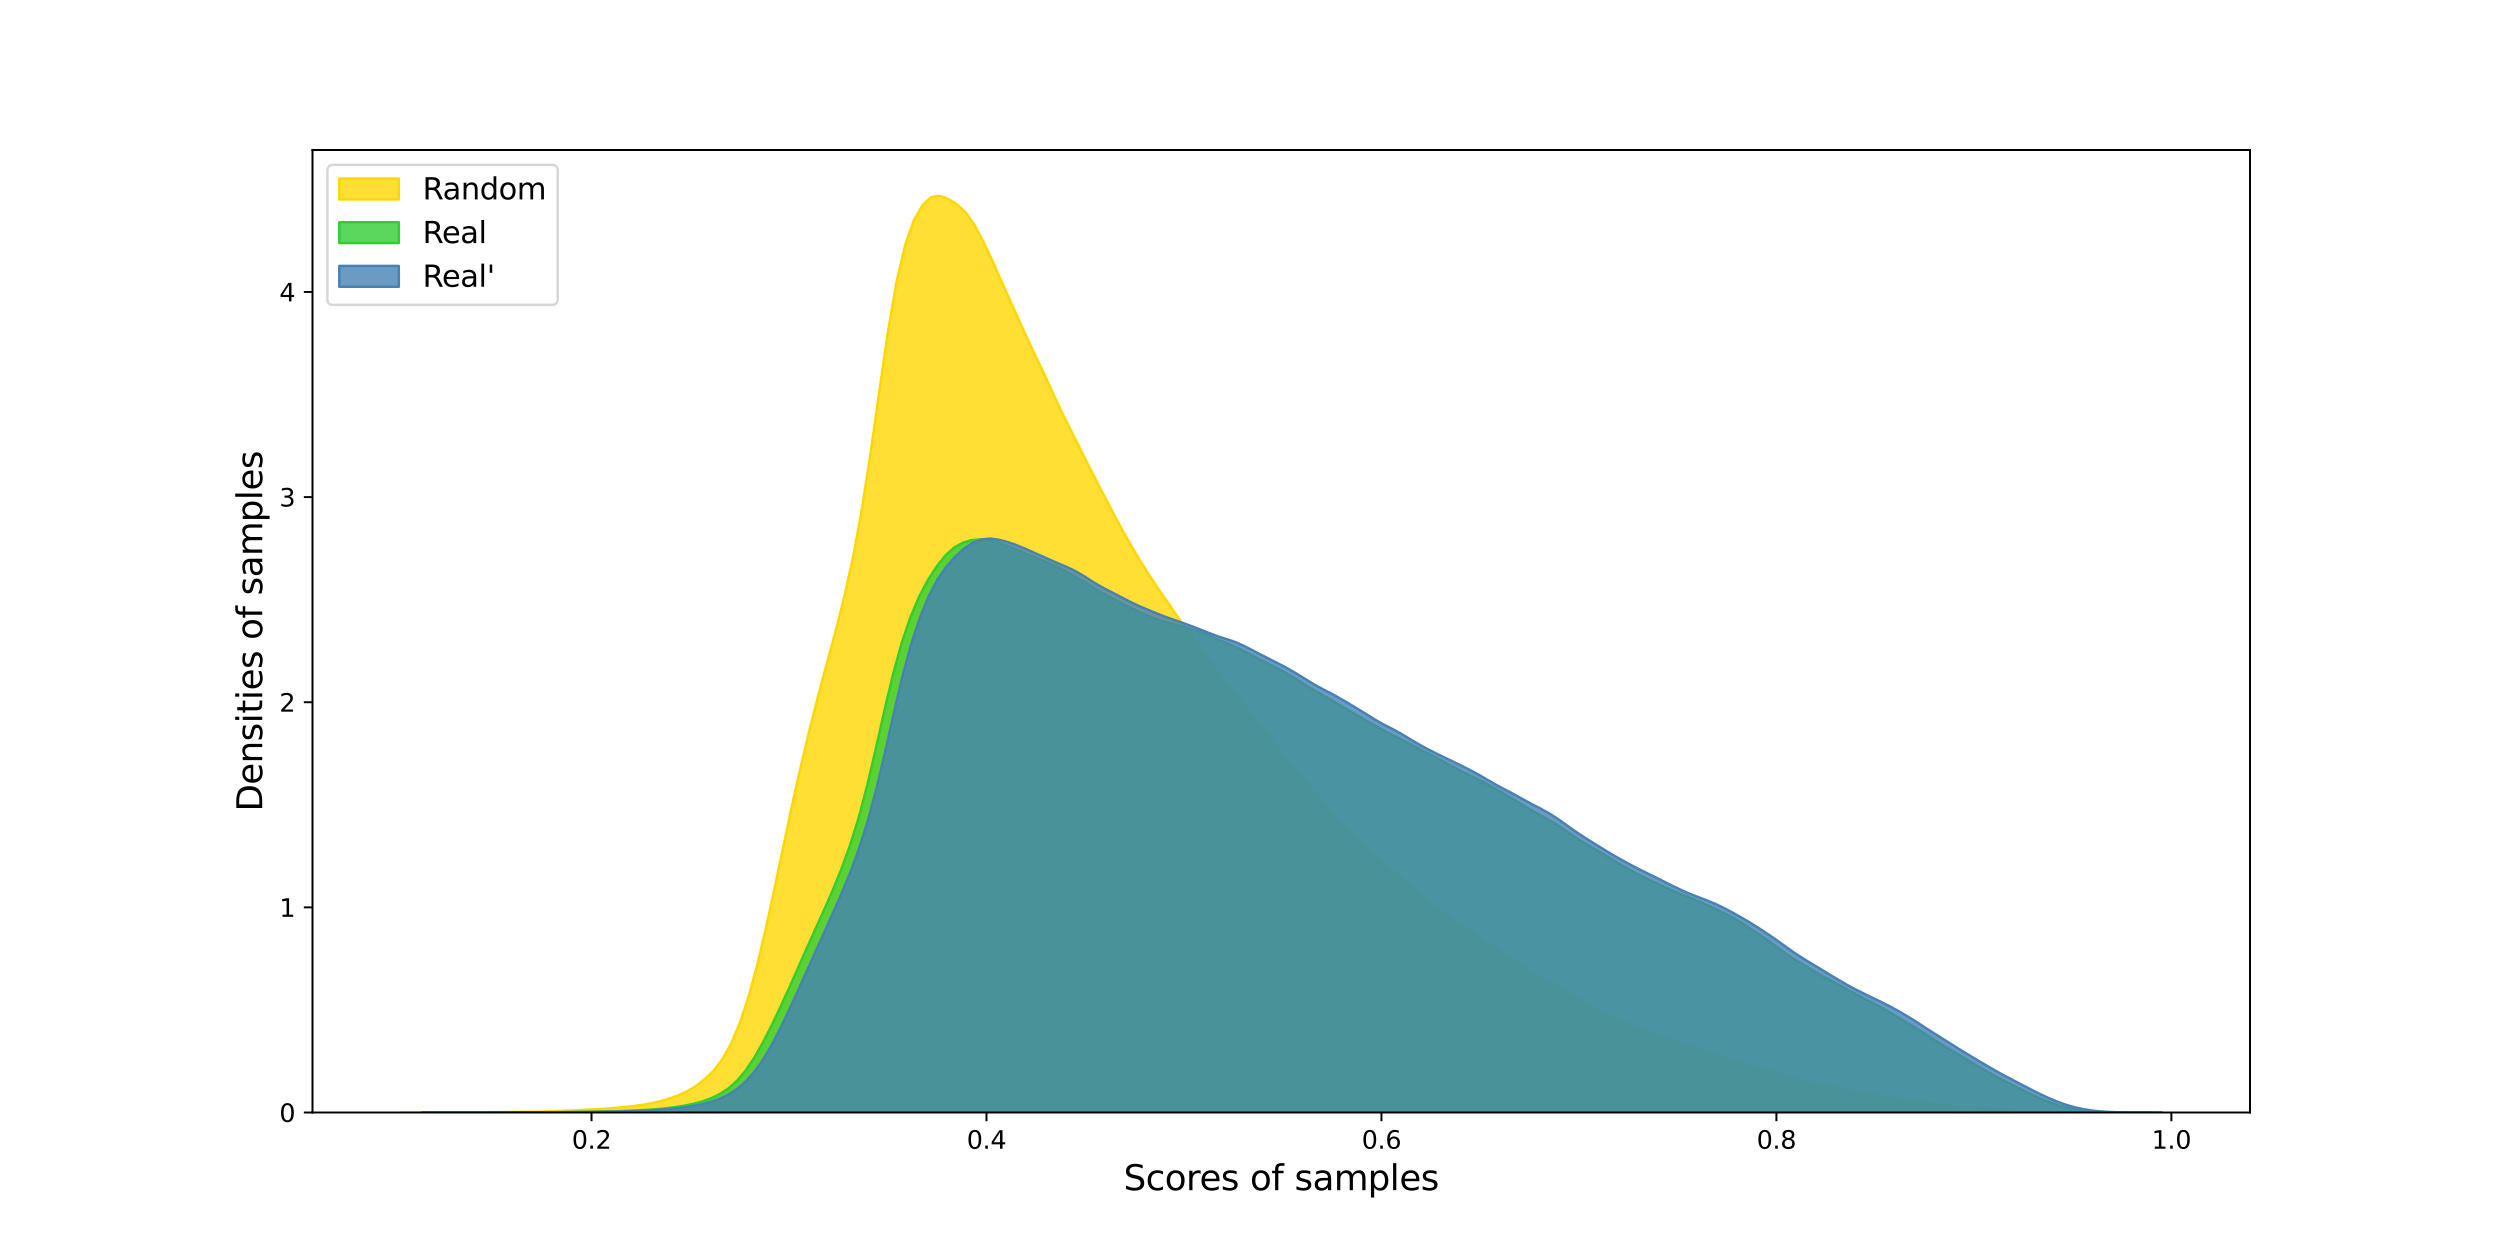 <?xml version="1.0" encoding="utf-8" standalone="no"?>
<!DOCTYPE svg PUBLIC "-//W3C//DTD SVG 1.1//EN"
  "http://www.w3.org/Graphics/SVG/1.1/DTD/svg11.dtd">
<svg xmlns:xlink="http://www.w3.org/1999/xlink" width="1008pt" height="504pt" viewBox="0 0 1008 504" xmlns="http://www.w3.org/2000/svg" version="1.1">
 <defs>
  <style type="text/css">*{stroke-linejoin: round; stroke-linecap: butt}</style>
 </defs>
 <g id="figure_1">
  <g id="patch_1">
   <path d="M 0 504 
L 1008 504 
L 1008 0 
L 0 0 
z
" style="fill: #ffffff"/>
  </g>
  <g id="axes_1">
   <g id="patch_2">
    <path d="M 126 448.56 
L 907.2 448.56 
L 907.2 60.48 
L 126 60.48 
z
" style="fill: #ffffff"/>
   </g>
   <g id="PolyCollection_1">
    <defs>
     <path id="m1582a1eefe" d="M 161.509 -55.44 
L 161.509 -55.44 
L 165.017 -55.44 
L 168.525 -55.44 
L 172.033 -55.44 
L 175.541 -55.44 
L 179.049 -55.44 
L 182.557 -55.44 
L 186.065 -55.44 
L 189.574 -55.44 
L 193.082 -55.44 
L 196.59 -55.44 
L 200.098 -55.44 
L 203.606 -55.44 
L 207.114 -55.44 
L 210.622 -55.44 
L 214.13 -55.44 
L 217.638 -55.44 
L 221.146 -55.44 
L 224.654 -55.44 
L 228.162 -55.44 
L 231.67 -55.44 
L 235.178 -55.44 
L 238.686 -55.44 
L 242.194 -55.44 
L 245.702 -55.44 
L 249.21 -55.44 
L 252.718 -55.44 
L 256.226 -55.44 
L 259.735 -55.44 
L 263.243 -55.44 
L 266.751 -55.44 
L 270.259 -55.44 
L 273.767 -55.44 
L 277.275 -55.44 
L 280.783 -55.44 
L 284.291 -55.44 
L 287.799 -55.44 
L 291.307 -55.44 
L 294.815 -55.44 
L 298.323 -55.44 
L 301.831 -55.44 
L 305.339 -55.44 
L 308.847 -55.44 
L 312.355 -55.44 
L 315.863 -55.44 
L 319.371 -55.44 
L 322.879 -55.44 
L 326.387 -55.44 
L 329.896 -55.44 
L 333.404 -55.44 
L 336.912 -55.44 
L 340.42 -55.44 
L 343.928 -55.44 
L 347.436 -55.44 
L 350.944 -55.44 
L 354.452 -55.44 
L 357.96 -55.44 
L 361.468 -55.44 
L 364.976 -55.44 
L 368.484 -55.44 
L 371.992 -55.44 
L 375.5 -55.44 
L 379.008 -55.44 
L 382.516 -55.44 
L 386.024 -55.44 
L 389.532 -55.44 
L 393.04 -55.44 
L 396.549 -55.44 
L 400.057 -55.44 
L 403.565 -55.44 
L 407.073 -55.44 
L 410.581 -55.44 
L 414.089 -55.44 
L 417.597 -55.44 
L 421.105 -55.44 
L 424.613 -55.44 
L 428.121 -55.44 
L 431.629 -55.44 
L 435.137 -55.44 
L 438.645 -55.44 
L 442.153 -55.44 
L 445.661 -55.44 
L 449.169 -55.44 
L 452.677 -55.44 
L 456.185 -55.44 
L 459.693 -55.44 
L 463.201 -55.44 
L 466.71 -55.44 
L 470.218 -55.44 
L 473.726 -55.44 
L 477.234 -55.44 
L 480.742 -55.44 
L 484.25 -55.44 
L 487.758 -55.44 
L 491.266 -55.44 
L 494.774 -55.44 
L 498.282 -55.44 
L 501.79 -55.44 
L 505.298 -55.44 
L 508.806 -55.44 
L 512.314 -55.44 
L 515.822 -55.44 
L 519.33 -55.44 
L 522.838 -55.44 
L 526.346 -55.44 
L 529.854 -55.44 
L 533.363 -55.44 
L 536.871 -55.44 
L 540.379 -55.44 
L 543.887 -55.44 
L 547.395 -55.44 
L 550.903 -55.44 
L 554.411 -55.44 
L 557.919 -55.44 
L 561.427 -55.44 
L 564.935 -55.44 
L 568.443 -55.44 
L 571.951 -55.44 
L 575.459 -55.44 
L 578.967 -55.44 
L 582.475 -55.44 
L 585.983 -55.44 
L 589.491 -55.44 
L 592.999 -55.44 
L 596.507 -55.44 
L 600.015 -55.44 
L 603.524 -55.44 
L 607.032 -55.44 
L 610.54 -55.44 
L 614.048 -55.44 
L 617.556 -55.44 
L 621.064 -55.44 
L 624.572 -55.44 
L 628.08 -55.44 
L 631.588 -55.44 
L 635.096 -55.44 
L 638.604 -55.44 
L 642.112 -55.44 
L 645.62 -55.44 
L 649.128 -55.44 
L 652.636 -55.44 
L 656.144 -55.44 
L 659.652 -55.44 
L 663.16 -55.44 
L 666.668 -55.44 
L 670.177 -55.44 
L 673.685 -55.44 
L 677.193 -55.44 
L 680.701 -55.44 
L 684.209 -55.44 
L 687.717 -55.44 
L 691.225 -55.44 
L 694.733 -55.44 
L 698.241 -55.44 
L 701.749 -55.44 
L 705.257 -55.44 
L 708.765 -55.44 
L 712.273 -55.44 
L 715.781 -55.44 
L 719.289 -55.44 
L 722.797 -55.44 
L 726.305 -55.44 
L 729.813 -55.44 
L 733.321 -55.44 
L 736.829 -55.44 
L 740.338 -55.44 
L 743.846 -55.44 
L 747.354 -55.44 
L 750.862 -55.44 
L 754.37 -55.44 
L 757.878 -55.44 
L 761.386 -55.44 
L 764.894 -55.44 
L 768.402 -55.44 
L 771.91 -55.44 
L 775.418 -55.44 
L 778.926 -55.44 
L 782.434 -55.44 
L 785.942 -55.44 
L 789.45 -55.44 
L 792.958 -55.44 
L 796.466 -55.44 
L 799.974 -55.44 
L 803.482 -55.44 
L 806.991 -55.44 
L 810.499 -55.44 
L 814.007 -55.44 
L 817.515 -55.44 
L 821.023 -55.44 
L 824.531 -55.44 
L 828.039 -55.44 
L 831.547 -55.44 
L 835.055 -55.44 
L 838.563 -55.44 
L 842.071 -55.44 
L 845.579 -55.44 
L 849.087 -55.44 
L 852.595 -55.44 
L 856.103 -55.44 
L 859.611 -55.44 
L 859.611 -55.44 
L 859.611 -55.44 
L 856.103 -55.44 
L 852.595 -55.442 
L 849.087 -55.446 
L 845.579 -55.451 
L 842.071 -55.459 
L 838.563 -55.478 
L 835.055 -55.51 
L 831.547 -55.557 
L 828.039 -55.628 
L 824.531 -55.727 
L 821.023 -55.84 
L 817.515 -55.966 
L 814.007 -56.127 
L 810.499 -56.327 
L 806.991 -56.544 
L 803.482 -56.77 
L 799.974 -57.022 
L 796.466 -57.281 
L 792.958 -57.554 
L 789.45 -57.91 
L 785.942 -58.331 
L 782.434 -58.731 
L 778.926 -59.11 
L 775.418 -59.533 
L 771.91 -60.026 
L 768.402 -60.56 
L 764.894 -61.107 
L 761.386 -61.635 
L 757.878 -62.152 
L 754.37 -62.699 
L 750.862 -63.295 
L 747.354 -63.91 
L 743.846 -64.545 
L 740.338 -65.25 
L 736.829 -66.024 
L 733.321 -66.835 
L 729.813 -67.693 
L 726.305 -68.57 
L 722.797 -69.444 
L 719.289 -70.345 
L 715.781 -71.331 
L 712.273 -72.396 
L 708.765 -73.439 
L 705.257 -74.472 
L 701.749 -75.6 
L 698.241 -76.767 
L 694.733 -77.854 
L 691.225 -78.906 
L 687.717 -80.006 
L 684.209 -81.091 
L 680.701 -82.149 
L 677.193 -83.341 
L 673.685 -84.614 
L 670.177 -85.822 
L 666.668 -87.044 
L 663.16 -88.395 
L 659.652 -89.859 
L 656.144 -91.343 
L 652.636 -92.866 
L 649.128 -94.367 
L 645.62 -96.018 
L 642.112 -97.983 
L 638.604 -100.023 
L 635.096 -101.988 
L 631.588 -103.969 
L 628.08 -106.002 
L 624.572 -108.069 
L 621.064 -110.168 
L 617.556 -112.29 
L 614.048 -114.432 
L 610.54 -116.602 
L 607.032 -118.835 
L 603.524 -121.282 
L 600.015 -123.826 
L 596.507 -126.215 
L 592.999 -128.524 
L 589.491 -130.759 
L 585.983 -132.996 
L 582.475 -135.62 
L 578.967 -138.499 
L 575.459 -141.222 
L 571.951 -144.012 
L 568.443 -147.043 
L 564.935 -150.029 
L 561.427 -152.902 
L 557.919 -155.971 
L 554.411 -159.36 
L 550.903 -162.74 
L 547.395 -165.977 
L 543.887 -169.241 
L 540.379 -172.718 
L 536.871 -176.546 
L 533.363 -180.598 
L 529.854 -184.639 
L 526.346 -188.776 
L 522.838 -193.096 
L 519.33 -197.339 
L 515.822 -201.613 
L 512.314 -206.092 
L 508.806 -210.623 
L 505.298 -214.991 
L 501.79 -219.299 
L 498.282 -223.772 
L 494.774 -228.334 
L 491.266 -232.909 
L 487.758 -237.722 
L 484.25 -242.592 
L 480.742 -247.158 
L 477.234 -251.835 
L 473.726 -256.897 
L 470.218 -262.011 
L 466.71 -267.047 
L 463.201 -272.344 
L 459.693 -277.969 
L 456.185 -283.801 
L 452.677 -289.996 
L 449.169 -296.544 
L 445.661 -303.185 
L 442.153 -309.928 
L 438.645 -316.791 
L 435.137 -323.812 
L 431.629 -330.812 
L 428.121 -337.805 
L 424.613 -345.302 
L 421.105 -352.98 
L 417.597 -360.288 
L 414.089 -367.735 
L 410.581 -375.464 
L 407.073 -383.158 
L 403.565 -391.096 
L 400.057 -399.039 
L 396.549 -406.442 
L 393.04 -413.061 
L 389.532 -418.183 
L 386.024 -421.425 
L 382.516 -423.66 
L 379.008 -425.04 
L 375.5 -424.529 
L 371.992 -421.281 
L 368.484 -415.194 
L 364.976 -405.277 
L 361.468 -390.246 
L 357.96 -369.871 
L 354.452 -345.549 
L 350.944 -320.683 
L 347.436 -298.255 
L 343.928 -279.266 
L 340.42 -263.315 
L 336.912 -249.416 
L 333.404 -236.511 
L 329.896 -223.469 
L 326.387 -209.661 
L 322.879 -194.978 
L 319.371 -179.3 
L 315.863 -162.788 
L 312.355 -146.074 
L 308.847 -129.842 
L 305.339 -115.005 
L 301.831 -102.192 
L 298.323 -91.542 
L 294.815 -83.211 
L 291.307 -76.979 
L 287.799 -72.392 
L 284.291 -68.941 
L 280.783 -66.239 
L 277.275 -64.114 
L 273.767 -62.47 
L 270.259 -61.185 
L 266.751 -60.146 
L 263.243 -59.303 
L 259.735 -58.627 
L 256.226 -58.112 
L 252.718 -57.72 
L 249.21 -57.391 
L 245.702 -57.088 
L 242.194 -56.843 
L 238.686 -56.67 
L 235.178 -56.501 
L 231.67 -56.325 
L 228.162 -56.171 
L 224.654 -56.026 
L 221.146 -55.898 
L 217.638 -55.797 
L 214.13 -55.729 
L 210.622 -55.691 
L 207.114 -55.652 
L 203.606 -55.605 
L 200.098 -55.565 
L 196.59 -55.532 
L 193.082 -55.506 
L 189.574 -55.485 
L 186.065 -55.47 
L 182.557 -55.458 
L 179.049 -55.449 
L 175.541 -55.443 
L 172.033 -55.441 
L 168.525 -55.44 
L 165.017 -55.44 
L 161.509 -55.44 
z
" style="stroke: #ffd700"/>
    </defs>
    <g clip-path="url(#pa602f96b05)">
     <use xlink:href="#m1582a1eefe" x="0" y="504" style="fill: #ffd700; fill-opacity: 0.8; stroke: #ffd700"/>
    </g>
   </g>
   <g id="PolyCollection_2">
    <defs>
     <path id="m3aca2bbd31" d="M 171.206 -55.44 
L 171.206 -55.44 
L 174.705 -55.44 
L 178.204 -55.44 
L 181.703 -55.44 
L 185.202 -55.44 
L 188.701 -55.44 
L 192.2 -55.44 
L 195.699 -55.44 
L 199.198 -55.44 
L 202.697 -55.44 
L 206.196 -55.44 
L 209.695 -55.44 
L 213.194 -55.44 
L 216.693 -55.44 
L 220.192 -55.44 
L 223.691 -55.44 
L 227.19 -55.44 
L 230.689 -55.44 
L 234.188 -55.44 
L 237.687 -55.44 
L 241.186 -55.44 
L 244.685 -55.44 
L 248.184 -55.44 
L 251.683 -55.44 
L 255.182 -55.44 
L 258.681 -55.44 
L 262.18 -55.44 
L 265.679 -55.44 
L 269.178 -55.44 
L 272.677 -55.44 
L 276.176 -55.44 
L 279.675 -55.44 
L 283.174 -55.44 
L 286.673 -55.44 
L 290.172 -55.44 
L 293.671 -55.44 
L 297.17 -55.44 
L 300.669 -55.44 
L 304.168 -55.44 
L 307.667 -55.44 
L 311.166 -55.44 
L 314.665 -55.44 
L 318.164 -55.44 
L 321.663 -55.44 
L 325.162 -55.44 
L 328.661 -55.44 
L 332.16 -55.44 
L 335.659 -55.44 
L 339.158 -55.44 
L 342.657 -55.44 
L 346.156 -55.44 
L 349.655 -55.44 
L 353.154 -55.44 
L 356.653 -55.44 
L 360.152 -55.44 
L 363.651 -55.44 
L 367.15 -55.44 
L 370.649 -55.44 
L 374.148 -55.44 
L 377.647 -55.44 
L 381.146 -55.44 
L 384.645 -55.44 
L 388.144 -55.44 
L 391.643 -55.44 
L 395.142 -55.44 
L 398.641 -55.44 
L 402.14 -55.44 
L 405.639 -55.44 
L 409.138 -55.44 
L 412.637 -55.44 
L 416.136 -55.44 
L 419.635 -55.44 
L 423.134 -55.44 
L 426.633 -55.44 
L 430.132 -55.44 
L 433.631 -55.44 
L 437.13 -55.44 
L 440.629 -55.44 
L 444.128 -55.44 
L 447.627 -55.44 
L 451.126 -55.44 
L 454.625 -55.44 
L 458.124 -55.44 
L 461.623 -55.44 
L 465.122 -55.44 
L 468.621 -55.44 
L 472.12 -55.44 
L 475.619 -55.44 
L 479.118 -55.44 
L 482.617 -55.44 
L 486.116 -55.44 
L 489.615 -55.44 
L 493.114 -55.44 
L 496.613 -55.44 
L 500.112 -55.44 
L 503.611 -55.44 
L 507.11 -55.44 
L 510.609 -55.44 
L 514.108 -55.44 
L 517.607 -55.44 
L 521.106 -55.44 
L 524.605 -55.44 
L 528.104 -55.44 
L 531.603 -55.44 
L 535.102 -55.44 
L 538.601 -55.44 
L 542.1 -55.44 
L 545.599 -55.44 
L 549.098 -55.44 
L 552.598 -55.44 
L 556.097 -55.44 
L 559.596 -55.44 
L 563.095 -55.44 
L 566.594 -55.44 
L 570.093 -55.44 
L 573.592 -55.44 
L 577.091 -55.44 
L 580.59 -55.44 
L 584.089 -55.44 
L 587.588 -55.44 
L 591.087 -55.44 
L 594.586 -55.44 
L 598.085 -55.44 
L 601.584 -55.44 
L 605.083 -55.44 
L 608.582 -55.44 
L 612.081 -55.44 
L 615.58 -55.44 
L 619.079 -55.44 
L 622.578 -55.44 
L 626.077 -55.44 
L 629.576 -55.44 
L 633.075 -55.44 
L 636.574 -55.44 
L 640.073 -55.44 
L 643.572 -55.44 
L 647.071 -55.44 
L 650.57 -55.44 
L 654.069 -55.44 
L 657.568 -55.44 
L 661.067 -55.44 
L 664.566 -55.44 
L 668.065 -55.44 
L 671.564 -55.44 
L 675.063 -55.44 
L 678.562 -55.44 
L 682.061 -55.44 
L 685.56 -55.44 
L 689.059 -55.44 
L 692.558 -55.44 
L 696.057 -55.44 
L 699.556 -55.44 
L 703.055 -55.44 
L 706.554 -55.44 
L 710.053 -55.44 
L 713.552 -55.44 
L 717.051 -55.44 
L 720.55 -55.44 
L 724.049 -55.44 
L 727.548 -55.44 
L 731.047 -55.44 
L 734.546 -55.44 
L 738.045 -55.44 
L 741.544 -55.44 
L 745.043 -55.44 
L 748.542 -55.44 
L 752.041 -55.44 
L 755.54 -55.44 
L 759.039 -55.44 
L 762.538 -55.44 
L 766.037 -55.44 
L 769.536 -55.44 
L 773.035 -55.44 
L 776.534 -55.44 
L 780.033 -55.44 
L 783.532 -55.44 
L 787.031 -55.44 
L 790.53 -55.44 
L 794.029 -55.44 
L 797.528 -55.44 
L 801.027 -55.44 
L 804.526 -55.44 
L 808.025 -55.44 
L 811.524 -55.44 
L 815.023 -55.44 
L 818.522 -55.44 
L 822.021 -55.44 
L 825.52 -55.44 
L 829.019 -55.44 
L 832.518 -55.44 
L 836.017 -55.44 
L 839.516 -55.44 
L 843.015 -55.44 
L 846.514 -55.44 
L 850.013 -55.44 
L 853.512 -55.44 
L 857.011 -55.44 
L 860.51 -55.44 
L 864.009 -55.44 
L 867.508 -55.44 
L 867.508 -55.44 
L 867.508 -55.44 
L 864.009 -55.44 
L 860.51 -55.442 
L 857.011 -55.449 
L 853.512 -55.473 
L 850.013 -55.533 
L 846.514 -55.651 
L 843.015 -55.866 
L 839.516 -56.23 
L 836.017 -56.784 
L 832.518 -57.564 
L 829.019 -58.596 
L 825.52 -59.87 
L 822.021 -61.345 
L 818.522 -62.964 
L 815.023 -64.672 
L 811.524 -66.427 
L 808.025 -68.225 
L 804.526 -70.101 
L 801.027 -72.071 
L 797.528 -74.111 
L 794.029 -76.191 
L 790.53 -78.28 
L 787.031 -80.347 
L 783.532 -82.448 
L 780.033 -84.671 
L 776.534 -86.964 
L 773.035 -89.17 
L 769.536 -91.259 
L 766.037 -93.329 
L 762.538 -95.419 
L 759.039 -97.471 
L 755.54 -99.406 
L 752.041 -101.22 
L 748.542 -103.038 
L 745.043 -104.935 
L 741.544 -106.84 
L 738.045 -108.715 
L 734.546 -110.655 
L 731.047 -112.685 
L 727.548 -114.736 
L 724.049 -116.846 
L 720.55 -119.156 
L 717.051 -121.686 
L 713.552 -124.263 
L 710.053 -126.713 
L 706.554 -129.055 
L 703.055 -131.349 
L 699.556 -133.499 
L 696.057 -135.404 
L 692.558 -137.109 
L 689.059 -138.721 
L 685.56 -140.289 
L 682.061 -141.783 
L 678.562 -143.205 
L 675.063 -144.645 
L 671.564 -146.151 
L 668.065 -147.727 
L 664.566 -149.408 
L 661.067 -151.192 
L 657.568 -153.06 
L 654.069 -155.01 
L 650.57 -157.077 
L 647.071 -159.237 
L 643.572 -161.335 
L 640.073 -163.366 
L 636.574 -165.511 
L 633.075 -167.854 
L 629.576 -170.275 
L 626.077 -172.517 
L 622.578 -174.493 
L 619.079 -176.415 
L 615.58 -178.449 
L 612.081 -180.571 
L 608.582 -182.68 
L 605.083 -184.731 
L 601.584 -186.738 
L 598.085 -188.661 
L 594.586 -190.438 
L 591.087 -192.144 
L 587.588 -193.942 
L 584.089 -195.831 
L 580.59 -197.693 
L 577.091 -199.498 
L 573.592 -201.304 
L 570.093 -203.151 
L 566.594 -205.003 
L 563.095 -206.797 
L 559.596 -208.578 
L 556.097 -210.462 
L 552.598 -212.459 
L 549.098 -214.5 
L 545.599 -216.538 
L 542.1 -218.559 
L 538.601 -220.604 
L 535.102 -222.702 
L 531.603 -224.744 
L 528.104 -226.739 
L 524.605 -228.881 
L 521.106 -231.12 
L 517.607 -233.169 
L 514.108 -234.994 
L 510.609 -236.764 
L 507.11 -238.552 
L 503.611 -240.392 
L 500.112 -242.231 
L 496.613 -243.872 
L 493.114 -245.311 
L 489.615 -246.775 
L 486.116 -248.272 
L 482.617 -249.589 
L 479.118 -250.695 
L 475.619 -251.678 
L 472.12 -252.595 
L 468.621 -253.602 
L 465.122 -254.833 
L 461.623 -256.271 
L 458.124 -257.844 
L 454.625 -259.533 
L 451.126 -261.34 
L 447.627 -263.204 
L 444.128 -265.162 
L 440.629 -267.28 
L 437.13 -269.425 
L 433.631 -271.446 
L 430.132 -273.371 
L 426.633 -275.222 
L 423.134 -276.866 
L 419.635 -278.28 
L 416.136 -279.688 
L 412.637 -281.185 
L 409.138 -282.677 
L 405.639 -284.07 
L 402.14 -285.248 
L 398.641 -286.106 
L 395.142 -286.498 
L 391.643 -286.224 
L 388.144 -285.151 
L 384.645 -283.135 
L 381.146 -279.946 
L 377.647 -275.565 
L 374.148 -270.13 
L 370.649 -263.499 
L 367.15 -255.279 
L 363.651 -245.015 
L 360.152 -232.405 
L 356.653 -217.755 
L 353.154 -202.198 
L 349.655 -187.266 
L 346.156 -174.077 
L 342.657 -162.91 
L 339.158 -153.38 
L 335.659 -144.854 
L 332.16 -136.858 
L 328.661 -129.121 
L 325.162 -121.379 
L 321.663 -113.499 
L 318.164 -105.625 
L 314.665 -97.959 
L 311.166 -90.619 
L 307.667 -83.75 
L 304.168 -77.586 
L 300.669 -72.381 
L 297.17 -68.253 
L 293.671 -65.134 
L 290.172 -62.839 
L 286.673 -61.15 
L 283.174 -59.889 
L 279.675 -58.952 
L 276.176 -58.249 
L 272.677 -57.681 
L 269.178 -57.209 
L 265.679 -56.845 
L 262.18 -56.581 
L 258.681 -56.377 
L 255.182 -56.203 
L 251.683 -56.065 
L 248.184 -55.96 
L 244.685 -55.873 
L 241.186 -55.794 
L 237.687 -55.728 
L 234.188 -55.672 
L 230.689 -55.625 
L 227.19 -55.587 
L 223.691 -55.557 
L 220.192 -55.531 
L 216.693 -55.509 
L 213.194 -55.492 
L 209.695 -55.479 
L 206.196 -55.471 
L 202.697 -55.465 
L 199.198 -55.459 
L 195.699 -55.455 
L 192.2 -55.452 
L 188.701 -55.449 
L 185.202 -55.446 
L 181.703 -55.443 
L 178.204 -55.441 
L 174.705 -55.44 
L 171.206 -55.44 
z
" style="stroke: #32cd32"/>
    </defs>
    <g clip-path="url(#pa602f96b05)">
     <use xlink:href="#m3aca2bbd31" x="0" y="504" style="fill: #32cd32; fill-opacity: 0.8; stroke: #32cd32"/>
    </g>
   </g>
   <g id="PolyCollection_3">
    <defs>
     <path id="m1842d052db" d="M 170.078 -55.44 
L 170.078 -55.44 
L 173.604 -55.44 
L 177.13 -55.44 
L 180.655 -55.44 
L 184.181 -55.44 
L 187.707 -55.44 
L 191.233 -55.44 
L 194.758 -55.44 
L 198.284 -55.44 
L 201.81 -55.44 
L 205.335 -55.44 
L 208.861 -55.44 
L 212.387 -55.44 
L 215.912 -55.44 
L 219.438 -55.44 
L 222.964 -55.44 
L 226.489 -55.44 
L 230.015 -55.44 
L 233.541 -55.44 
L 237.067 -55.44 
L 240.592 -55.44 
L 244.118 -55.44 
L 247.644 -55.44 
L 251.169 -55.44 
L 254.695 -55.44 
L 258.221 -55.44 
L 261.746 -55.44 
L 265.272 -55.44 
L 268.798 -55.44 
L 272.323 -55.44 
L 275.849 -55.44 
L 279.375 -55.44 
L 282.901 -55.44 
L 286.426 -55.44 
L 289.952 -55.44 
L 293.478 -55.44 
L 297.003 -55.44 
L 300.529 -55.44 
L 304.055 -55.44 
L 307.58 -55.44 
L 311.106 -55.44 
L 314.632 -55.44 
L 318.157 -55.44 
L 321.683 -55.44 
L 325.209 -55.44 
L 328.734 -55.44 
L 332.26 -55.44 
L 335.786 -55.44 
L 339.312 -55.44 
L 342.837 -55.44 
L 346.363 -55.44 
L 349.889 -55.44 
L 353.414 -55.44 
L 356.94 -55.44 
L 360.466 -55.44 
L 363.991 -55.44 
L 367.517 -55.44 
L 371.043 -55.44 
L 374.568 -55.44 
L 378.094 -55.44 
L 381.62 -55.44 
L 385.146 -55.44 
L 388.671 -55.44 
L 392.197 -55.44 
L 395.723 -55.44 
L 399.248 -55.44 
L 402.774 -55.44 
L 406.3 -55.44 
L 409.825 -55.44 
L 413.351 -55.44 
L 416.877 -55.44 
L 420.402 -55.44 
L 423.928 -55.44 
L 427.454 -55.44 
L 430.98 -55.44 
L 434.505 -55.44 
L 438.031 -55.44 
L 441.557 -55.44 
L 445.082 -55.44 
L 448.608 -55.44 
L 452.134 -55.44 
L 455.659 -55.44 
L 459.185 -55.44 
L 462.711 -55.44 
L 466.236 -55.44 
L 469.762 -55.44 
L 473.288 -55.44 
L 476.814 -55.44 
L 480.339 -55.44 
L 483.865 -55.44 
L 487.391 -55.44 
L 490.916 -55.44 
L 494.442 -55.44 
L 497.968 -55.44 
L 501.493 -55.44 
L 505.019 -55.44 
L 508.545 -55.44 
L 512.07 -55.44 
L 515.596 -55.44 
L 519.122 -55.44 
L 522.648 -55.44 
L 526.173 -55.44 
L 529.699 -55.44 
L 533.225 -55.44 
L 536.75 -55.44 
L 540.276 -55.44 
L 543.802 -55.44 
L 547.327 -55.44 
L 550.853 -55.44 
L 554.379 -55.44 
L 557.904 -55.44 
L 561.43 -55.44 
L 564.956 -55.44 
L 568.481 -55.44 
L 572.007 -55.44 
L 575.533 -55.44 
L 579.059 -55.44 
L 582.584 -55.44 
L 586.11 -55.44 
L 589.636 -55.44 
L 593.161 -55.44 
L 596.687 -55.44 
L 600.213 -55.44 
L 603.738 -55.44 
L 607.264 -55.44 
L 610.79 -55.44 
L 614.315 -55.44 
L 617.841 -55.44 
L 621.367 -55.44 
L 624.893 -55.44 
L 628.418 -55.44 
L 631.944 -55.44 
L 635.47 -55.44 
L 638.995 -55.44 
L 642.521 -55.44 
L 646.047 -55.44 
L 649.572 -55.44 
L 653.098 -55.44 
L 656.624 -55.44 
L 660.149 -55.44 
L 663.675 -55.44 
L 667.201 -55.44 
L 670.727 -55.44 
L 674.252 -55.44 
L 677.778 -55.44 
L 681.304 -55.44 
L 684.829 -55.44 
L 688.355 -55.44 
L 691.881 -55.44 
L 695.406 -55.44 
L 698.932 -55.44 
L 702.458 -55.44 
L 705.983 -55.44 
L 709.509 -55.44 
L 713.035 -55.44 
L 716.561 -55.44 
L 720.086 -55.44 
L 723.612 -55.44 
L 727.138 -55.44 
L 730.663 -55.44 
L 734.189 -55.44 
L 737.715 -55.44 
L 741.24 -55.44 
L 744.766 -55.44 
L 748.292 -55.44 
L 751.817 -55.44 
L 755.343 -55.44 
L 758.869 -55.44 
L 762.394 -55.44 
L 765.92 -55.44 
L 769.446 -55.44 
L 772.972 -55.44 
L 776.497 -55.44 
L 780.023 -55.44 
L 783.549 -55.44 
L 787.074 -55.44 
L 790.6 -55.44 
L 794.126 -55.44 
L 797.651 -55.44 
L 801.177 -55.44 
L 804.703 -55.44 
L 808.228 -55.44 
L 811.754 -55.44 
L 815.28 -55.44 
L 818.806 -55.44 
L 822.331 -55.44 
L 825.857 -55.44 
L 829.383 -55.44 
L 832.908 -55.44 
L 836.434 -55.44 
L 839.96 -55.44 
L 843.485 -55.44 
L 847.011 -55.44 
L 850.537 -55.44 
L 854.062 -55.44 
L 857.588 -55.44 
L 861.114 -55.44 
L 864.64 -55.44 
L 868.165 -55.44 
L 871.691 -55.44 
L 871.691 -55.44 
L 871.691 -55.44 
L 868.165 -55.44 
L 864.64 -55.442 
L 861.114 -55.449 
L 857.588 -55.472 
L 854.062 -55.53 
L 850.537 -55.65 
L 847.011 -55.87 
L 843.485 -56.237 
L 839.96 -56.788 
L 836.434 -57.561 
L 832.908 -58.588 
L 829.383 -59.863 
L 825.857 -61.343 
L 822.331 -62.992 
L 818.806 -64.771 
L 815.28 -66.604 
L 811.754 -68.436 
L 808.228 -70.291 
L 804.703 -72.222 
L 801.177 -74.247 
L 797.651 -76.335 
L 794.126 -78.438 
L 790.6 -80.577 
L 787.074 -82.792 
L 783.549 -85.02 
L 780.023 -87.227 
L 776.497 -89.488 
L 772.972 -91.799 
L 769.446 -94.024 
L 765.92 -96.088 
L 762.394 -98.016 
L 758.869 -99.824 
L 755.343 -101.541 
L 751.817 -103.239 
L 748.292 -104.999 
L 744.766 -106.882 
L 741.24 -108.916 
L 737.715 -111.052 
L 734.189 -113.201 
L 730.663 -115.325 
L 727.138 -117.465 
L 723.612 -119.753 
L 720.086 -122.245 
L 716.561 -124.78 
L 713.035 -127.215 
L 709.509 -129.547 
L 705.983 -131.766 
L 702.458 -133.86 
L 698.932 -135.849 
L 695.406 -137.727 
L 691.881 -139.429 
L 688.355 -140.905 
L 684.829 -142.25 
L 681.304 -143.642 
L 677.778 -145.181 
L 674.252 -146.874 
L 670.727 -148.652 
L 667.201 -150.426 
L 663.675 -152.155 
L 660.149 -153.902 
L 656.624 -155.745 
L 653.098 -157.682 
L 649.572 -159.732 
L 646.047 -161.879 
L 642.521 -164.048 
L 638.995 -166.251 
L 635.47 -168.587 
L 631.944 -171.092 
L 628.418 -173.61 
L 624.893 -175.892 
L 621.367 -177.855 
L 617.841 -179.683 
L 614.315 -181.591 
L 610.79 -183.556 
L 607.264 -185.419 
L 603.738 -187.275 
L 600.213 -189.303 
L 596.687 -191.365 
L 593.161 -193.278 
L 589.636 -195.073 
L 586.11 -196.805 
L 582.584 -198.495 
L 579.059 -200.213 
L 575.533 -202.005 
L 572.007 -203.924 
L 568.481 -206.02 
L 564.956 -208.15 
L 561.43 -210.074 
L 557.904 -211.859 
L 554.379 -213.846 
L 550.853 -216.069 
L 547.327 -218.253 
L 543.802 -220.342 
L 540.276 -222.418 
L 536.75 -224.371 
L 533.225 -226.184 
L 529.699 -228.129 
L 526.173 -230.299 
L 522.648 -232.471 
L 519.122 -234.499 
L 515.596 -236.38 
L 512.07 -238.165 
L 508.545 -239.948 
L 505.019 -241.786 
L 501.493 -243.606 
L 497.968 -245.152 
L 494.442 -246.343 
L 490.916 -247.48 
L 487.391 -248.806 
L 483.865 -250.222 
L 480.339 -251.581 
L 476.814 -252.869 
L 473.288 -254.091 
L 469.762 -255.345 
L 466.236 -256.739 
L 462.711 -258.195 
L 459.185 -259.689 
L 455.659 -261.352 
L 452.134 -263.177 
L 448.608 -265.01 
L 445.082 -266.829 
L 441.557 -268.839 
L 438.031 -271.081 
L 434.505 -273.233 
L 430.98 -275.004 
L 427.454 -276.523 
L 423.928 -278.052 
L 420.402 -279.609 
L 416.877 -281.18 
L 413.351 -282.752 
L 409.825 -284.21 
L 406.3 -285.443 
L 402.774 -286.383 
L 399.248 -286.851 
L 395.723 -286.517 
L 392.197 -285.141 
L 388.671 -282.75 
L 385.146 -279.544 
L 381.62 -275.573 
L 378.094 -270.502 
L 374.568 -263.83 
L 371.043 -255.273 
L 367.517 -244.67 
L 363.991 -231.768 
L 360.466 -216.811 
L 356.94 -201.061 
L 353.414 -186.114 
L 349.889 -172.981 
L 346.363 -161.826 
L 342.837 -152.255 
L 339.312 -143.726 
L 335.786 -135.729 
L 332.26 -127.893 
L 328.734 -120.066 
L 325.209 -112.234 
L 321.683 -104.429 
L 318.157 -96.745 
L 314.632 -89.353 
L 311.106 -82.538 
L 307.58 -76.603 
L 304.055 -71.683 
L 300.529 -67.775 
L 297.003 -64.791 
L 293.478 -62.548 
L 289.952 -60.864 
L 286.426 -59.621 
L 282.901 -58.719 
L 279.375 -58.046 
L 275.849 -57.515 
L 272.323 -57.09 
L 268.798 -56.761 
L 265.272 -56.506 
L 261.746 -56.302 
L 258.221 -56.143 
L 254.695 -56.02 
L 251.169 -55.923 
L 247.644 -55.841 
L 244.118 -55.771 
L 240.592 -55.707 
L 237.067 -55.655 
L 233.541 -55.614 
L 230.015 -55.581 
L 226.489 -55.553 
L 222.964 -55.528 
L 219.438 -55.508 
L 215.912 -55.491 
L 212.387 -55.477 
L 208.861 -55.467 
L 205.335 -55.461 
L 201.81 -55.456 
L 198.284 -55.451 
L 194.758 -55.448 
L 191.233 -55.445 
L 187.707 -55.443 
L 184.181 -55.442 
L 180.655 -55.441 
L 177.13 -55.44 
L 173.604 -55.44 
L 170.078 -55.44 
z
" style="stroke: #4682b4"/>
    </defs>
    <g clip-path="url(#pa602f96b05)">
     <use xlink:href="#m1842d052db" x="0" y="504" style="fill: #4682b4; fill-opacity: 0.8; stroke: #4682b4"/>
    </g>
   </g>
   <g id="matplotlib.axis_1">
    <g id="xtick_1">
     <g id="line2d_1">
      <defs>
       <path id="ma0546ad7ca" d="M 0 0 
L 0 3.5 
" style="stroke: #000000; stroke-width: 0.8"/>
      </defs>
      <g>
       <use xlink:href="#ma0546ad7ca" x="238.504" y="448.56" style="stroke: #000000; stroke-width: 0.8"/>
      </g>
     </g>
     <g id="text_1">
      <!-- 0.2 -->
      <g transform="translate(230.553 463.158) scale(0.1 -0.1)">
       <defs>
        <path id="DejaVuSans-30" d="M 2034 4250 
Q 1547 4250 1301 3770 
Q 1056 3291 1056 2328 
Q 1056 1369 1301 889 
Q 1547 409 2034 409 
Q 2525 409 2770 889 
Q 3016 1369 3016 2328 
Q 3016 3291 2770 3770 
Q 2525 4250 2034 4250 
z
M 2034 4750 
Q 2819 4750 3233 4129 
Q 3647 3509 3647 2328 
Q 3647 1150 3233 529 
Q 2819 -91 2034 -91 
Q 1250 -91 836 529 
Q 422 1150 422 2328 
Q 422 3509 836 4129 
Q 1250 4750 2034 4750 
z
" transform="scale(0.016)"/>
        <path id="DejaVuSans-2e" d="M 684 794 
L 1344 794 
L 1344 0 
L 684 0 
L 684 794 
z
" transform="scale(0.016)"/>
        <path id="DejaVuSans-32" d="M 1228 531 
L 3431 531 
L 3431 0 
L 469 0 
L 469 531 
Q 828 903 1448 1529 
Q 2069 2156 2228 2338 
Q 2531 2678 2651 2914 
Q 2772 3150 2772 3378 
Q 2772 3750 2511 3984 
Q 2250 4219 1831 4219 
Q 1534 4219 1204 4116 
Q 875 4013 500 3803 
L 500 4441 
Q 881 4594 1212 4672 
Q 1544 4750 1819 4750 
Q 2544 4750 2975 4387 
Q 3406 4025 3406 3419 
Q 3406 3131 3298 2873 
Q 3191 2616 2906 2266 
Q 2828 2175 2409 1742 
Q 1991 1309 1228 531 
z
" transform="scale(0.016)"/>
       </defs>
       <use xlink:href="#DejaVuSans-30"/>
       <use xlink:href="#DejaVuSans-2e" x="63.623"/>
       <use xlink:href="#DejaVuSans-32" x="95.41"/>
      </g>
     </g>
    </g>
    <g id="xtick_2">
     <g id="line2d_2">
      <g>
       <use xlink:href="#ma0546ad7ca" x="397.752" y="448.56" style="stroke: #000000; stroke-width: 0.8"/>
      </g>
     </g>
     <g id="text_2">
      <!-- 0.4 -->
      <g transform="translate(389.801 463.158) scale(0.1 -0.1)">
       <defs>
        <path id="DejaVuSans-34" d="M 2419 4116 
L 825 1625 
L 2419 1625 
L 2419 4116 
z
M 2253 4666 
L 3047 4666 
L 3047 1625 
L 3713 1625 
L 3713 1100 
L 3047 1100 
L 3047 0 
L 2419 0 
L 2419 1100 
L 313 1100 
L 313 1709 
L 2253 4666 
z
" transform="scale(0.016)"/>
       </defs>
       <use xlink:href="#DejaVuSans-30"/>
       <use xlink:href="#DejaVuSans-2e" x="63.623"/>
       <use xlink:href="#DejaVuSans-34" x="95.41"/>
      </g>
     </g>
    </g>
    <g id="xtick_3">
     <g id="line2d_3">
      <g>
       <use xlink:href="#ma0546ad7ca" x="557" y="448.56" style="stroke: #000000; stroke-width: 0.8"/>
      </g>
     </g>
     <g id="text_3">
      <!-- 0.6 -->
      <g transform="translate(549.049 463.158) scale(0.1 -0.1)">
       <defs>
        <path id="DejaVuSans-36" d="M 2113 2584 
Q 1688 2584 1439 2293 
Q 1191 2003 1191 1497 
Q 1191 994 1439 701 
Q 1688 409 2113 409 
Q 2538 409 2786 701 
Q 3034 994 3034 1497 
Q 3034 2003 2786 2293 
Q 2538 2584 2113 2584 
z
M 3366 4563 
L 3366 3988 
Q 3128 4100 2886 4159 
Q 2644 4219 2406 4219 
Q 1781 4219 1451 3797 
Q 1122 3375 1075 2522 
Q 1259 2794 1537 2939 
Q 1816 3084 2150 3084 
Q 2853 3084 3261 2657 
Q 3669 2231 3669 1497 
Q 3669 778 3244 343 
Q 2819 -91 2113 -91 
Q 1303 -91 875 529 
Q 447 1150 447 2328 
Q 447 3434 972 4092 
Q 1497 4750 2381 4750 
Q 2619 4750 2861 4703 
Q 3103 4656 3366 4563 
z
" transform="scale(0.016)"/>
       </defs>
       <use xlink:href="#DejaVuSans-30"/>
       <use xlink:href="#DejaVuSans-2e" x="63.623"/>
       <use xlink:href="#DejaVuSans-36" x="95.41"/>
      </g>
     </g>
    </g>
    <g id="xtick_4">
     <g id="line2d_4">
      <g>
       <use xlink:href="#ma0546ad7ca" x="716.249" y="448.56" style="stroke: #000000; stroke-width: 0.8"/>
      </g>
     </g>
     <g id="text_4">
      <!-- 0.8 -->
      <g transform="translate(708.297 463.158) scale(0.1 -0.1)">
       <defs>
        <path id="DejaVuSans-38" d="M 2034 2216 
Q 1584 2216 1326 1975 
Q 1069 1734 1069 1313 
Q 1069 891 1326 650 
Q 1584 409 2034 409 
Q 2484 409 2743 651 
Q 3003 894 3003 1313 
Q 3003 1734 2745 1975 
Q 2488 2216 2034 2216 
z
M 1403 2484 
Q 997 2584 770 2862 
Q 544 3141 544 3541 
Q 544 4100 942 4425 
Q 1341 4750 2034 4750 
Q 2731 4750 3128 4425 
Q 3525 4100 3525 3541 
Q 3525 3141 3298 2862 
Q 3072 2584 2669 2484 
Q 3125 2378 3379 2068 
Q 3634 1759 3634 1313 
Q 3634 634 3220 271 
Q 2806 -91 2034 -91 
Q 1263 -91 848 271 
Q 434 634 434 1313 
Q 434 1759 690 2068 
Q 947 2378 1403 2484 
z
M 1172 3481 
Q 1172 3119 1398 2916 
Q 1625 2713 2034 2713 
Q 2441 2713 2670 2916 
Q 2900 3119 2900 3481 
Q 2900 3844 2670 4047 
Q 2441 4250 2034 4250 
Q 1625 4250 1398 4047 
Q 1172 3844 1172 3481 
z
" transform="scale(0.016)"/>
       </defs>
       <use xlink:href="#DejaVuSans-30"/>
       <use xlink:href="#DejaVuSans-2e" x="63.623"/>
       <use xlink:href="#DejaVuSans-38" x="95.41"/>
      </g>
     </g>
    </g>
    <g id="xtick_5">
     <g id="line2d_5">
      <g>
       <use xlink:href="#ma0546ad7ca" x="875.497" y="448.56" style="stroke: #000000; stroke-width: 0.8"/>
      </g>
     </g>
     <g id="text_5">
      <!-- 1.0 -->
      <g transform="translate(867.545 463.158) scale(0.1 -0.1)">
       <defs>
        <path id="DejaVuSans-31" d="M 794 531 
L 1825 531 
L 1825 4091 
L 703 3866 
L 703 4441 
L 1819 4666 
L 2450 4666 
L 2450 531 
L 3481 531 
L 3481 0 
L 794 0 
L 794 531 
z
" transform="scale(0.016)"/>
       </defs>
       <use xlink:href="#DejaVuSans-31"/>
       <use xlink:href="#DejaVuSans-2e" x="63.623"/>
       <use xlink:href="#DejaVuSans-30" x="95.41"/>
      </g>
     </g>
    </g>
    <g id="text_6">
     <!-- Scores of samples -->
     <g transform="translate(453.056 479.876) scale(0.14 -0.14)">
      <defs>
       <path id="DejaVuSans-53" d="M 3425 4513 
L 3425 3897 
Q 3066 4069 2747 4153 
Q 2428 4238 2131 4238 
Q 1616 4238 1336 4038 
Q 1056 3838 1056 3469 
Q 1056 3159 1242 3001 
Q 1428 2844 1947 2747 
L 2328 2669 
Q 3034 2534 3370 2195 
Q 3706 1856 3706 1288 
Q 3706 609 3251 259 
Q 2797 -91 1919 -91 
Q 1588 -91 1214 -16 
Q 841 59 441 206 
L 441 856 
Q 825 641 1194 531 
Q 1563 422 1919 422 
Q 2459 422 2753 634 
Q 3047 847 3047 1241 
Q 3047 1584 2836 1778 
Q 2625 1972 2144 2069 
L 1759 2144 
Q 1053 2284 737 2584 
Q 422 2884 422 3419 
Q 422 4038 858 4394 
Q 1294 4750 2059 4750 
Q 2388 4750 2728 4690 
Q 3069 4631 3425 4513 
z
" transform="scale(0.016)"/>
       <path id="DejaVuSans-63" d="M 3122 3366 
L 3122 2828 
Q 2878 2963 2633 3030 
Q 2388 3097 2138 3097 
Q 1578 3097 1268 2742 
Q 959 2388 959 1747 
Q 959 1106 1268 751 
Q 1578 397 2138 397 
Q 2388 397 2633 464 
Q 2878 531 3122 666 
L 3122 134 
Q 2881 22 2623 -34 
Q 2366 -91 2075 -91 
Q 1284 -91 818 406 
Q 353 903 353 1747 
Q 353 2603 823 3093 
Q 1294 3584 2113 3584 
Q 2378 3584 2631 3529 
Q 2884 3475 3122 3366 
z
" transform="scale(0.016)"/>
       <path id="DejaVuSans-6f" d="M 1959 3097 
Q 1497 3097 1228 2736 
Q 959 2375 959 1747 
Q 959 1119 1226 758 
Q 1494 397 1959 397 
Q 2419 397 2687 759 
Q 2956 1122 2956 1747 
Q 2956 2369 2687 2733 
Q 2419 3097 1959 3097 
z
M 1959 3584 
Q 2709 3584 3137 3096 
Q 3566 2609 3566 1747 
Q 3566 888 3137 398 
Q 2709 -91 1959 -91 
Q 1206 -91 779 398 
Q 353 888 353 1747 
Q 353 2609 779 3096 
Q 1206 3584 1959 3584 
z
" transform="scale(0.016)"/>
       <path id="DejaVuSans-72" d="M 2631 2963 
Q 2534 3019 2420 3045 
Q 2306 3072 2169 3072 
Q 1681 3072 1420 2755 
Q 1159 2438 1159 1844 
L 1159 0 
L 581 0 
L 581 3500 
L 1159 3500 
L 1159 2956 
Q 1341 3275 1631 3429 
Q 1922 3584 2338 3584 
Q 2397 3584 2469 3576 
Q 2541 3569 2628 3553 
L 2631 2963 
z
" transform="scale(0.016)"/>
       <path id="DejaVuSans-65" d="M 3597 1894 
L 3597 1613 
L 953 1613 
Q 991 1019 1311 708 
Q 1631 397 2203 397 
Q 2534 397 2845 478 
Q 3156 559 3463 722 
L 3463 178 
Q 3153 47 2828 -22 
Q 2503 -91 2169 -91 
Q 1331 -91 842 396 
Q 353 884 353 1716 
Q 353 2575 817 3079 
Q 1281 3584 2069 3584 
Q 2775 3584 3186 3129 
Q 3597 2675 3597 1894 
z
M 3022 2063 
Q 3016 2534 2758 2815 
Q 2500 3097 2075 3097 
Q 1594 3097 1305 2825 
Q 1016 2553 972 2059 
L 3022 2063 
z
" transform="scale(0.016)"/>
       <path id="DejaVuSans-73" d="M 2834 3397 
L 2834 2853 
Q 2591 2978 2328 3040 
Q 2066 3103 1784 3103 
Q 1356 3103 1142 2972 
Q 928 2841 928 2578 
Q 928 2378 1081 2264 
Q 1234 2150 1697 2047 
L 1894 2003 
Q 2506 1872 2764 1633 
Q 3022 1394 3022 966 
Q 3022 478 2636 193 
Q 2250 -91 1575 -91 
Q 1294 -91 989 -36 
Q 684 19 347 128 
L 347 722 
Q 666 556 975 473 
Q 1284 391 1588 391 
Q 1994 391 2212 530 
Q 2431 669 2431 922 
Q 2431 1156 2273 1281 
Q 2116 1406 1581 1522 
L 1381 1569 
Q 847 1681 609 1914 
Q 372 2147 372 2553 
Q 372 3047 722 3315 
Q 1072 3584 1716 3584 
Q 2034 3584 2315 3537 
Q 2597 3491 2834 3397 
z
" transform="scale(0.016)"/>
       <path id="DejaVuSans-20" transform="scale(0.016)"/>
       <path id="DejaVuSans-66" d="M 2375 4863 
L 2375 4384 
L 1825 4384 
Q 1516 4384 1395 4259 
Q 1275 4134 1275 3809 
L 1275 3500 
L 2222 3500 
L 2222 3053 
L 1275 3053 
L 1275 0 
L 697 0 
L 697 3053 
L 147 3053 
L 147 3500 
L 697 3500 
L 697 3744 
Q 697 4328 969 4595 
Q 1241 4863 1831 4863 
L 2375 4863 
z
" transform="scale(0.016)"/>
       <path id="DejaVuSans-61" d="M 2194 1759 
Q 1497 1759 1228 1600 
Q 959 1441 959 1056 
Q 959 750 1161 570 
Q 1363 391 1709 391 
Q 2188 391 2477 730 
Q 2766 1069 2766 1631 
L 2766 1759 
L 2194 1759 
z
M 3341 1997 
L 3341 0 
L 2766 0 
L 2766 531 
Q 2569 213 2275 61 
Q 1981 -91 1556 -91 
Q 1019 -91 701 211 
Q 384 513 384 1019 
Q 384 1609 779 1909 
Q 1175 2209 1959 2209 
L 2766 2209 
L 2766 2266 
Q 2766 2663 2505 2880 
Q 2244 3097 1772 3097 
Q 1472 3097 1187 3025 
Q 903 2953 641 2809 
L 641 3341 
Q 956 3463 1253 3523 
Q 1550 3584 1831 3584 
Q 2591 3584 2966 3190 
Q 3341 2797 3341 1997 
z
" transform="scale(0.016)"/>
       <path id="DejaVuSans-6d" d="M 3328 2828 
Q 3544 3216 3844 3400 
Q 4144 3584 4550 3584 
Q 5097 3584 5394 3201 
Q 5691 2819 5691 2113 
L 5691 0 
L 5113 0 
L 5113 2094 
Q 5113 2597 4934 2840 
Q 4756 3084 4391 3084 
Q 3944 3084 3684 2787 
Q 3425 2491 3425 1978 
L 3425 0 
L 2847 0 
L 2847 2094 
Q 2847 2600 2669 2842 
Q 2491 3084 2119 3084 
Q 1678 3084 1418 2786 
Q 1159 2488 1159 1978 
L 1159 0 
L 581 0 
L 581 3500 
L 1159 3500 
L 1159 2956 
Q 1356 3278 1631 3431 
Q 1906 3584 2284 3584 
Q 2666 3584 2933 3390 
Q 3200 3197 3328 2828 
z
" transform="scale(0.016)"/>
       <path id="DejaVuSans-70" d="M 1159 525 
L 1159 -1331 
L 581 -1331 
L 581 3500 
L 1159 3500 
L 1159 2969 
Q 1341 3281 1617 3432 
Q 1894 3584 2278 3584 
Q 2916 3584 3314 3078 
Q 3713 2572 3713 1747 
Q 3713 922 3314 415 
Q 2916 -91 2278 -91 
Q 1894 -91 1617 61 
Q 1341 213 1159 525 
z
M 3116 1747 
Q 3116 2381 2855 2742 
Q 2594 3103 2138 3103 
Q 1681 3103 1420 2742 
Q 1159 2381 1159 1747 
Q 1159 1113 1420 752 
Q 1681 391 2138 391 
Q 2594 391 2855 752 
Q 3116 1113 3116 1747 
z
" transform="scale(0.016)"/>
       <path id="DejaVuSans-6c" d="M 603 4863 
L 1178 4863 
L 1178 0 
L 603 0 
L 603 4863 
z
" transform="scale(0.016)"/>
      </defs>
      <use xlink:href="#DejaVuSans-53"/>
      <use xlink:href="#DejaVuSans-63" x="63.477"/>
      <use xlink:href="#DejaVuSans-6f" x="118.457"/>
      <use xlink:href="#DejaVuSans-72" x="179.639"/>
      <use xlink:href="#DejaVuSans-65" x="218.502"/>
      <use xlink:href="#DejaVuSans-73" x="280.025"/>
      <use xlink:href="#DejaVuSans-20" x="332.125"/>
      <use xlink:href="#DejaVuSans-6f" x="363.912"/>
      <use xlink:href="#DejaVuSans-66" x="425.094"/>
      <use xlink:href="#DejaVuSans-20" x="460.299"/>
      <use xlink:href="#DejaVuSans-73" x="492.086"/>
      <use xlink:href="#DejaVuSans-61" x="544.186"/>
      <use xlink:href="#DejaVuSans-6d" x="605.465"/>
      <use xlink:href="#DejaVuSans-70" x="702.877"/>
      <use xlink:href="#DejaVuSans-6c" x="766.354"/>
      <use xlink:href="#DejaVuSans-65" x="794.137"/>
      <use xlink:href="#DejaVuSans-73" x="855.66"/>
     </g>
    </g>
   </g>
   <g id="matplotlib.axis_2">
    <g id="ytick_1">
     <g id="line2d_6">
      <defs>
       <path id="mfb26307bc9" d="M 0 0 
L -3.5 0 
" style="stroke: #000000; stroke-width: 0.8"/>
      </defs>
      <g>
       <use xlink:href="#mfb26307bc9" x="126" y="448.56" style="stroke: #000000; stroke-width: 0.8"/>
      </g>
     </g>
     <g id="text_7">
      <!-- 0 -->
      <g transform="translate(112.638 452.359) scale(0.1 -0.1)">
       <use xlink:href="#DejaVuSans-30"/>
      </g>
     </g>
    </g>
    <g id="ytick_2">
     <g id="line2d_7">
      <g>
       <use xlink:href="#mfb26307bc9" x="126" y="365.85" style="stroke: #000000; stroke-width: 0.8"/>
      </g>
     </g>
     <g id="text_8">
      <!-- 1 -->
      <g transform="translate(112.638 369.649) scale(0.1 -0.1)">
       <use xlink:href="#DejaVuSans-31"/>
      </g>
     </g>
    </g>
    <g id="ytick_3">
     <g id="line2d_8">
      <g>
       <use xlink:href="#mfb26307bc9" x="126" y="283.14" style="stroke: #000000; stroke-width: 0.8"/>
      </g>
     </g>
     <g id="text_9">
      <!-- 2 -->
      <g transform="translate(112.638 286.939) scale(0.1 -0.1)">
       <use xlink:href="#DejaVuSans-32"/>
      </g>
     </g>
    </g>
    <g id="ytick_4">
     <g id="line2d_9">
      <g>
       <use xlink:href="#mfb26307bc9" x="126" y="200.429" style="stroke: #000000; stroke-width: 0.8"/>
      </g>
     </g>
     <g id="text_10">
      <!-- 3 -->
      <g transform="translate(112.638 204.229) scale(0.1 -0.1)">
       <defs>
        <path id="DejaVuSans-33" d="M 2597 2516 
Q 3050 2419 3304 2112 
Q 3559 1806 3559 1356 
Q 3559 666 3084 287 
Q 2609 -91 1734 -91 
Q 1441 -91 1130 -33 
Q 819 25 488 141 
L 488 750 
Q 750 597 1062 519 
Q 1375 441 1716 441 
Q 2309 441 2620 675 
Q 2931 909 2931 1356 
Q 2931 1769 2642 2001 
Q 2353 2234 1838 2234 
L 1294 2234 
L 1294 2753 
L 1863 2753 
Q 2328 2753 2575 2939 
Q 2822 3125 2822 3475 
Q 2822 3834 2567 4026 
Q 2313 4219 1838 4219 
Q 1578 4219 1281 4162 
Q 984 4106 628 3988 
L 628 4550 
Q 988 4650 1302 4700 
Q 1616 4750 1894 4750 
Q 2613 4750 3031 4423 
Q 3450 4097 3450 3541 
Q 3450 3153 3228 2886 
Q 3006 2619 2597 2516 
z
" transform="scale(0.016)"/>
       </defs>
       <use xlink:href="#DejaVuSans-33"/>
      </g>
     </g>
    </g>
    <g id="ytick_5">
     <g id="line2d_10">
      <g>
       <use xlink:href="#mfb26307bc9" x="126" y="117.719" style="stroke: #000000; stroke-width: 0.8"/>
      </g>
     </g>
     <g id="text_11">
      <!-- 4 -->
      <g transform="translate(112.638 121.518) scale(0.1 -0.1)">
       <use xlink:href="#DejaVuSans-34"/>
      </g>
     </g>
    </g>
    <g id="text_12">
     <!-- Densities of samples -->
     <g transform="translate(105.726 327.181) rotate(-90) scale(0.14 -0.14)">
      <defs>
       <path id="DejaVuSans-44" d="M 1259 4147 
L 1259 519 
L 2022 519 
Q 2988 519 3436 956 
Q 3884 1394 3884 2338 
Q 3884 3275 3436 3711 
Q 2988 4147 2022 4147 
L 1259 4147 
z
M 628 4666 
L 1925 4666 
Q 3281 4666 3915 4102 
Q 4550 3538 4550 2338 
Q 4550 1131 3912 565 
Q 3275 0 1925 0 
L 628 0 
L 628 4666 
z
" transform="scale(0.016)"/>
       <path id="DejaVuSans-6e" d="M 3513 2113 
L 3513 0 
L 2938 0 
L 2938 2094 
Q 2938 2591 2744 2837 
Q 2550 3084 2163 3084 
Q 1697 3084 1428 2787 
Q 1159 2491 1159 1978 
L 1159 0 
L 581 0 
L 581 3500 
L 1159 3500 
L 1159 2956 
Q 1366 3272 1645 3428 
Q 1925 3584 2291 3584 
Q 2894 3584 3203 3211 
Q 3513 2838 3513 2113 
z
" transform="scale(0.016)"/>
       <path id="DejaVuSans-69" d="M 603 3500 
L 1178 3500 
L 1178 0 
L 603 0 
L 603 3500 
z
M 603 4863 
L 1178 4863 
L 1178 4134 
L 603 4134 
L 603 4863 
z
" transform="scale(0.016)"/>
       <path id="DejaVuSans-74" d="M 1172 4494 
L 1172 3500 
L 2356 3500 
L 2356 3053 
L 1172 3053 
L 1172 1153 
Q 1172 725 1289 603 
Q 1406 481 1766 481 
L 2356 481 
L 2356 0 
L 1766 0 
Q 1100 0 847 248 
Q 594 497 594 1153 
L 594 3053 
L 172 3053 
L 172 3500 
L 594 3500 
L 594 4494 
L 1172 4494 
z
" transform="scale(0.016)"/>
      </defs>
      <use xlink:href="#DejaVuSans-44"/>
      <use xlink:href="#DejaVuSans-65" x="77.002"/>
      <use xlink:href="#DejaVuSans-6e" x="138.525"/>
      <use xlink:href="#DejaVuSans-73" x="201.904"/>
      <use xlink:href="#DejaVuSans-69" x="254.004"/>
      <use xlink:href="#DejaVuSans-74" x="281.787"/>
      <use xlink:href="#DejaVuSans-69" x="320.996"/>
      <use xlink:href="#DejaVuSans-65" x="348.779"/>
      <use xlink:href="#DejaVuSans-73" x="410.303"/>
      <use xlink:href="#DejaVuSans-20" x="462.402"/>
      <use xlink:href="#DejaVuSans-6f" x="494.189"/>
      <use xlink:href="#DejaVuSans-66" x="555.371"/>
      <use xlink:href="#DejaVuSans-20" x="590.576"/>
      <use xlink:href="#DejaVuSans-73" x="622.363"/>
      <use xlink:href="#DejaVuSans-61" x="674.463"/>
      <use xlink:href="#DejaVuSans-6d" x="735.742"/>
      <use xlink:href="#DejaVuSans-70" x="833.154"/>
      <use xlink:href="#DejaVuSans-6c" x="896.631"/>
      <use xlink:href="#DejaVuSans-65" x="924.414"/>
      <use xlink:href="#DejaVuSans-73" x="985.938"/>
     </g>
    </g>
   </g>
   <g id="patch_3">
    <path d="M 126 448.56 
L 126 60.48 
" style="fill: none; stroke: #000000; stroke-width: 0.8; stroke-linejoin: miter; stroke-linecap: square"/>
   </g>
   <g id="patch_4">
    <path d="M 907.2 448.56 
L 907.2 60.48 
" style="fill: none; stroke: #000000; stroke-width: 0.8; stroke-linejoin: miter; stroke-linecap: square"/>
   </g>
   <g id="patch_5">
    <path d="M 126 448.56 
L 907.2 448.56 
" style="fill: none; stroke: #000000; stroke-width: 0.8; stroke-linejoin: miter; stroke-linecap: square"/>
   </g>
   <g id="patch_6">
    <path d="M 126 60.48 
L 907.2 60.48 
" style="fill: none; stroke: #000000; stroke-width: 0.8; stroke-linejoin: miter; stroke-linecap: square"/>
   </g>
   <g id="legend_1">
    <g id="patch_7">
     <path d="M 134.4 122.921 
L 222.476 122.921 
Q 224.876 122.921 224.876 120.521 
L 224.876 68.88 
Q 224.876 66.48 222.476 66.48 
L 134.4 66.48 
Q 132 66.48 132 68.88 
L 132 120.521 
Q 132 122.921 134.4 122.921 
z
" style="fill: #ffffff; opacity: 0.8; stroke: #cccccc; stroke-linejoin: miter"/>
    </g>
    <g id="patch_8">
     <path d="M 136.8 80.398 
L 160.8 80.398 
L 160.8 71.998 
L 136.8 71.998 
z
" style="fill: #ffd700; fill-opacity: 0.8; stroke: #ffd700; stroke-linejoin: miter"/>
    </g>
    <g id="text_13">
     <!-- Random -->
     <g transform="translate(170.4 80.398) scale(0.12 -0.12)">
      <defs>
       <path id="DejaVuSans-52" d="M 2841 2188 
Q 3044 2119 3236 1894 
Q 3428 1669 3622 1275 
L 4263 0 
L 3584 0 
L 2988 1197 
Q 2756 1666 2539 1819 
Q 2322 1972 1947 1972 
L 1259 1972 
L 1259 0 
L 628 0 
L 628 4666 
L 2053 4666 
Q 2853 4666 3247 4331 
Q 3641 3997 3641 3322 
Q 3641 2881 3436 2590 
Q 3231 2300 2841 2188 
z
M 1259 4147 
L 1259 2491 
L 2053 2491 
Q 2509 2491 2742 2702 
Q 2975 2913 2975 3322 
Q 2975 3731 2742 3939 
Q 2509 4147 2053 4147 
L 1259 4147 
z
" transform="scale(0.016)"/>
       <path id="DejaVuSans-64" d="M 2906 2969 
L 2906 4863 
L 3481 4863 
L 3481 0 
L 2906 0 
L 2906 525 
Q 2725 213 2448 61 
Q 2172 -91 1784 -91 
Q 1150 -91 751 415 
Q 353 922 353 1747 
Q 353 2572 751 3078 
Q 1150 3584 1784 3584 
Q 2172 3584 2448 3432 
Q 2725 3281 2906 2969 
z
M 947 1747 
Q 947 1113 1208 752 
Q 1469 391 1925 391 
Q 2381 391 2643 752 
Q 2906 1113 2906 1747 
Q 2906 2381 2643 2742 
Q 2381 3103 1925 3103 
Q 1469 3103 1208 2742 
Q 947 2381 947 1747 
z
" transform="scale(0.016)"/>
      </defs>
      <use xlink:href="#DejaVuSans-52"/>
      <use xlink:href="#DejaVuSans-61" x="67.232"/>
      <use xlink:href="#DejaVuSans-6e" x="128.512"/>
      <use xlink:href="#DejaVuSans-64" x="191.891"/>
      <use xlink:href="#DejaVuSans-6f" x="255.367"/>
      <use xlink:href="#DejaVuSans-6d" x="316.549"/>
     </g>
    </g>
    <g id="patch_9">
     <path d="M 136.8 98.012 
L 160.8 98.012 
L 160.8 89.612 
L 136.8 89.612 
z
" style="fill: #32cd32; fill-opacity: 0.8; stroke: #32cd32; stroke-linejoin: miter"/>
    </g>
    <g id="text_14">
     <!-- Real -->
     <g transform="translate(170.4 98.012) scale(0.12 -0.12)">
      <use xlink:href="#DejaVuSans-52"/>
      <use xlink:href="#DejaVuSans-65" x="64.982"/>
      <use xlink:href="#DejaVuSans-61" x="126.506"/>
      <use xlink:href="#DejaVuSans-6c" x="187.785"/>
     </g>
    </g>
    <g id="patch_10">
     <path d="M 136.8 115.626 
L 160.8 115.626 
L 160.8 107.226 
L 136.8 107.226 
z
" style="fill: #4682b4; fill-opacity: 0.8; stroke: #4682b4; stroke-linejoin: miter"/>
    </g>
    <g id="text_15">
     <!-- Real' -->
     <g transform="translate(170.4 115.626) scale(0.12 -0.12)">
      <defs>
       <path id="DejaVuSans-27" d="M 1147 4666 
L 1147 2931 
L 616 2931 
L 616 4666 
L 1147 4666 
z
" transform="scale(0.016)"/>
      </defs>
      <use xlink:href="#DejaVuSans-52"/>
      <use xlink:href="#DejaVuSans-65" x="64.982"/>
      <use xlink:href="#DejaVuSans-61" x="126.506"/>
      <use xlink:href="#DejaVuSans-6c" x="187.785"/>
      <use xlink:href="#DejaVuSans-27" x="215.568"/>
     </g>
    </g>
   </g>
  </g>
 </g>
 <defs>
  <clipPath id="pa602f96b05">
   <rect x="126" y="60.48" width="781.2" height="388.08"/>
  </clipPath>
 </defs>
</svg>
